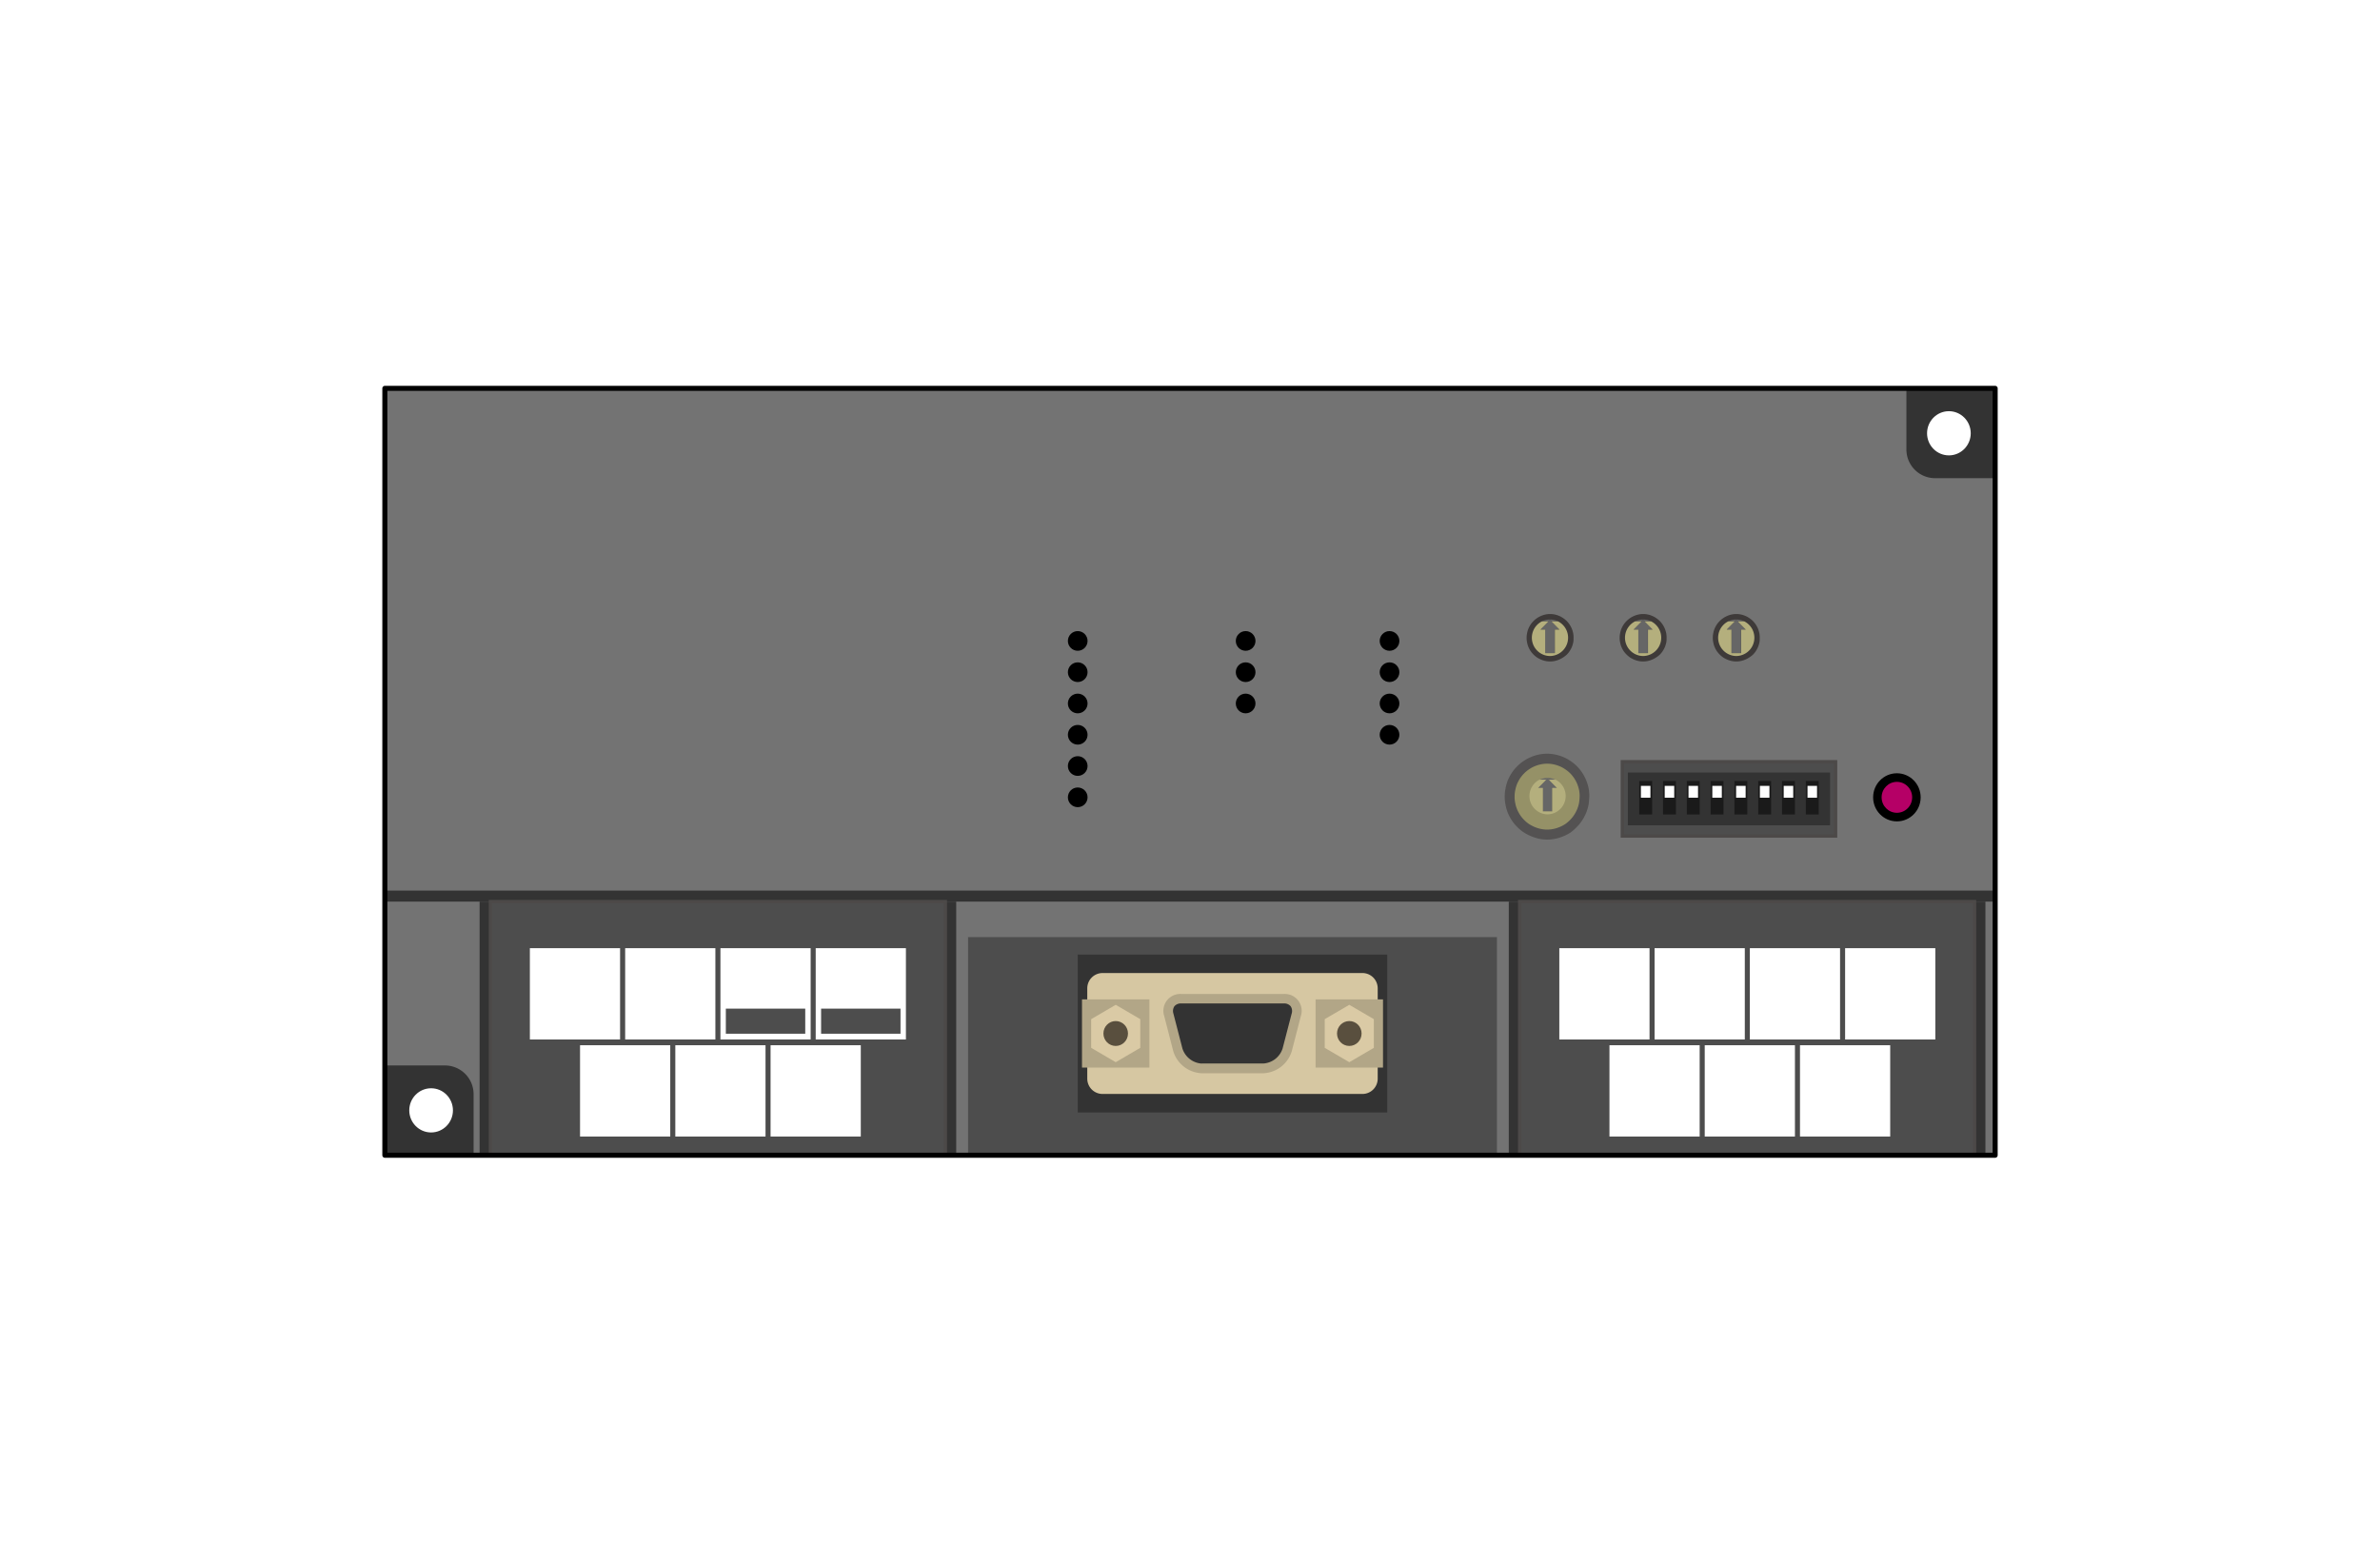 <svg xmlns="http://www.w3.org/2000/svg" width="74" height="48" viewBox="0 0 74 48"><title>cc-link_rio_rs232</title><rect width="74" height="48" fill="#fff"/><rect x="11.966" y="12.076" width="50.068" height="23.847" fill="#737373"/><rect x="50.443" y="23.687" width="6.629" height="2.309" fill="#4d4d4d" stroke="#4c4948" stroke-width="0.105"/><rect x="50.614" y="24.021" width="6.287" height="1.642" fill="#333"/><rect x="50.968" y="24.285" width="0.401" height="1.041" fill="#1a1a1a"/><rect x="51.02" y="24.437" width="0.296" height="0.368" fill="#fff"/><rect x="51.708" y="24.285" width="0.401" height="1.041" fill="#1a1a1a"/><rect x="51.76" y="24.437" width="0.296" height="0.368" fill="#fff"/><rect x="52.447" y="24.285" width="0.401" height="1.041" fill="#1a1a1a"/><rect x="52.5" y="24.437" width="0.296" height="0.368" fill="#fff"/><rect x="53.187" y="24.285" width="0.401" height="1.041" fill="#1a1a1a"/><rect x="53.24" y="24.437" width="0.296" height="0.368" fill="#fff"/><rect x="53.927" y="24.285" width="0.401" height="1.041" fill="#1a1a1a"/><rect x="53.98" y="24.437" width="0.296" height="0.368" fill="#fff"/><rect x="54.667" y="24.285" width="0.401" height="1.041" fill="#1a1a1a"/><rect x="54.72" y="24.437" width="0.296" height="0.368" fill="#fff"/><rect x="55.407" y="24.285" width="0.401" height="1.041" fill="#1a1a1a"/><rect x="55.46" y="24.437" width="0.296" height="0.368" fill="#fff"/><rect x="56.147" y="24.285" width="0.401" height="1.041" fill="#1a1a1a"/><rect x="56.2" y="24.437" width="0.296" height="0.368" fill="#fff"/><path d="M59.275,13.975a0.891,0.891,0,0,0,.884.894h1.875V12.076H59.275v1.9Z" fill="#333"/><ellipse cx="60.596" cy="13.473" rx="0.679" ry="0.687" fill="#fff"/><path d="M14.725,34.025a0.891,0.891,0,0,0-.884-0.894H11.966v2.792h2.759v-1.9Z" fill="#333"/><ellipse cx="13.404" cy="34.527" rx="0.679" ry="0.687" fill="#fff"/><rect x="11.966" y="27.693" width="50.068" height="0.343" fill="#333"/><rect x="14.912" y="28.036" width="0.339" height="7.888" fill="#333"/><rect x="29.392" y="28.036" width="0.339" height="7.888" fill="#333"/><rect x="46.912" y="28.036" width="0.339" height="7.888" fill="#333"/><rect x="61.393" y="28.036" width="0.339" height="7.888" fill="#333"/><rect x="15.25" y="28.036" width="14.142" height="7.888" fill="#4d4d4d" stroke="#4c4948" stroke-width="0.105"/><rect x="30.099" y="29.14" width="16.445" height="6.784" fill="#4d4d4d"/><rect x="47.251" y="28.036" width="14.142" height="7.888" fill="#4d4d4d" stroke="#4c4948" stroke-width="0.105"/><ellipse cx="58.979" cy="24.793" rx="0.739" ry="0.748"/><ellipse cx="58.979" cy="24.793" rx="0.475" ry="0.481" fill="#b50066"/><path d="M48.6,20.444a0.734,0.734,0,0,1-.126.067,0.719,0.719,0,0,1-.136.043,0.689,0.689,0,0,1-.286,0,0.732,0.732,0,0,1-.136-0.043,0.849,0.849,0,0,1-.127-0.067,0.8,0.8,0,0,1-.2-0.2,0.862,0.862,0,0,1-.068-0.128,0.711,0.711,0,0,1-.04-0.139,0.613,0.613,0,0,1-.015-0.143,0.638,0.638,0,0,1,.015-0.145,0.7,0.7,0,0,1,.04-0.139,0.842,0.842,0,0,1,.068-0.128,0.755,0.755,0,0,1,.092-0.111,0.665,0.665,0,0,1,.11-0.091,0.717,0.717,0,0,1,.127-0.069,0.73,0.73,0,0,1,.136-0.043,0.7,0.7,0,0,1,.286,0,0.717,0.717,0,0,1,.136.043,0.632,0.632,0,0,1,.126.069,0.758,0.758,0,0,1,.112.091,0.784,0.784,0,0,1,.09.111,0.877,0.877,0,0,1,.068.128,0.9,0.9,0,0,1,.042.139,0.935,0.935,0,0,1,.011.095,0.414,0.414,0,0,1,0,.05v0.015l0,0.05a0.706,0.706,0,0,1-.009.078,0.912,0.912,0,0,1-.042.139,0.9,0.9,0,0,1-.068.128,0.692,0.692,0,0,1-.09.111A0.772,0.772,0,0,1,48.6,20.444Z" fill="#3e3a39"/><path d="M48.838,25.883a1.327,1.327,0,0,1-.228.12,1.3,1.3,0,0,1-.245.077,1.24,1.24,0,0,1-.516,0A1.32,1.32,0,0,1,47.6,26a1.518,1.518,0,0,1-.228-0.12,1.225,1.225,0,0,1-.2-0.168,1.2,1.2,0,0,1-.165-0.2,1.555,1.555,0,0,1-.123-0.231,1.268,1.268,0,0,1-.072-0.251,1.1,1.1,0,0,1-.026-0.258,1.143,1.143,0,0,1,.026-0.261,1.25,1.25,0,0,1,.072-0.251,1.507,1.507,0,0,1,.123-0.231,1.356,1.356,0,0,1,.165-0.2,1.2,1.2,0,0,1,.2-0.164,1.286,1.286,0,0,1,.228-0.124,1.319,1.319,0,0,1,.245-0.077,1.259,1.259,0,0,1,.516,0,1.294,1.294,0,0,1,.245.077,1.146,1.146,0,0,1,.228.124,1.373,1.373,0,0,1,.2.164,1.416,1.416,0,0,1,.162.2,1.579,1.579,0,0,1,.122.231,1.618,1.618,0,0,1,.076.251,1.691,1.691,0,0,1,.02.171,0.751,0.751,0,0,1,0,.09V24.8l-0.007.09a1.289,1.289,0,0,1-.016.141,1.365,1.365,0,0,1-.2.482,1.243,1.243,0,0,1-.162.2A1.4,1.4,0,0,1,48.838,25.883Z" fill="#545252"/><path d="M48.668,25.624a1.03,1.03,0,0,1-.175.092,1.01,1.01,0,0,1-.188.059,0.961,0.961,0,0,1-.4,0,1.025,1.025,0,0,1-.188-0.059,1.141,1.141,0,0,1-.175-0.092,0.919,0.919,0,0,1-.152-0.128,0.953,0.953,0,0,1-.127-0.154,1.231,1.231,0,0,1-.094-0.177,0.977,0.977,0,0,1-.056-0.193,0.837,0.837,0,0,1-.02-0.2,0.873,0.873,0,0,1,.02-0.2,0.968,0.968,0,0,1,.056-0.193,1.19,1.19,0,0,1,.094-0.177,1.048,1.048,0,0,1,.127-0.154,0.916,0.916,0,0,1,.152-0.126,0.959,0.959,0,0,1,.175-0.095,1.009,1.009,0,0,1,.188-0.059,0.971,0.971,0,0,1,.4,0,1,1,0,0,1,.188.059,0.879,0.879,0,0,1,.175.095,1.048,1.048,0,0,1,.155.126,1.07,1.07,0,0,1,.124.154,1.208,1.208,0,0,1,.094.177,1.233,1.233,0,0,1,.058.193,1.257,1.257,0,0,1,.015.131,0.535,0.535,0,0,1,0,.069v0.021l-0.005.069a0.98,0.98,0,0,1-.013.108,1.045,1.045,0,0,1-.152.37,0.971,0.971,0,0,1-.124.154A1.05,1.05,0,0,1,48.668,25.624Z" fill="#959167"/><path d="M48.191,19.263a0.556,0.556,0,0,1,.252.059H48.236l-0.046-.044-0.043.044H47.941A0.552,0.552,0,0,1,48.191,19.263Z" fill="#666"/><polygon points="48.236 19.322 48.488 19.577 48.338 19.577 48.338 20.308 48.043 20.308 48.043 19.577 47.896 19.577 48.147 19.322 48.191 19.278 48.236 19.322" fill="#666"/><path d="M48.488,19.577l-0.251-.255h0.206a0.569,0.569,0,0,1-.252,1.077,0.569,0.569,0,0,1-.249-1.077h0.206l-0.252.255h0.148v0.732h0.3V19.577h0.15Z" fill="#b4af7d"/><path d="M51.493,20.444a0.734,0.734,0,0,1-.126.067,0.719,0.719,0,0,1-.136.043,0.689,0.689,0,0,1-.286,0,0.732,0.732,0,0,1-.136-0.043,0.849,0.849,0,0,1-.127-0.067,0.8,0.8,0,0,1-.2-0.2,0.862,0.862,0,0,1-.068-0.128,0.711,0.711,0,0,1-.04-0.139,0.613,0.613,0,0,1-.015-0.143,0.638,0.638,0,0,1,.015-0.145,0.7,0.7,0,0,1,.04-0.139,0.842,0.842,0,0,1,.068-0.128,0.755,0.755,0,0,1,.092-0.111,0.665,0.665,0,0,1,.11-0.091,0.717,0.717,0,0,1,.127-0.069,0.73,0.73,0,0,1,.136-0.043,0.7,0.7,0,0,1,.286,0,0.717,0.717,0,0,1,.136.043,0.632,0.632,0,0,1,.126.069,0.758,0.758,0,0,1,.112.091,0.784,0.784,0,0,1,.09.111,0.877,0.877,0,0,1,.068.128,0.9,0.9,0,0,1,.042.139,0.935,0.935,0,0,1,.011.095,0.414,0.414,0,0,1,0,.05v0.015l0,0.05a0.707,0.707,0,0,1-.009.078,0.912,0.912,0,0,1-.042.139,0.9,0.9,0,0,1-.068.128,0.692,0.692,0,0,1-.09.111A0.772,0.772,0,0,1,51.493,20.444Z" fill="#3e3a39"/><path d="M51.087,19.263a0.556,0.556,0,0,1,.252.059H51.133l-0.046-.044-0.043.044H50.838A0.552,0.552,0,0,1,51.087,19.263Z" fill="#666"/><polygon points="51.133 19.322 51.384 19.577 51.234 19.577 51.234 20.308 50.939 20.308 50.939 19.577 50.792 19.577 51.043 19.322 51.087 19.278 51.133 19.322" fill="#666"/><path d="M51.384,19.577l-0.251-.255h0.206a0.569,0.569,0,0,1-.252,1.077,0.569,0.569,0,0,1-.249-1.077h0.206l-0.252.255h0.148v0.732h0.3V19.577h0.15Z" fill="#b4af7d"/><path d="M54.389,20.444a0.734,0.734,0,0,1-.126.067,0.719,0.719,0,0,1-.136.043,0.689,0.689,0,0,1-.286,0,0.733,0.733,0,0,1-.136-0.043,0.849,0.849,0,0,1-.127-0.067,0.8,0.8,0,0,1-.2-0.2,0.862,0.862,0,0,1-.068-0.128,0.711,0.711,0,0,1-.04-0.139,0.613,0.613,0,0,1-.015-0.143,0.638,0.638,0,0,1,.015-0.145,0.7,0.7,0,0,1,.04-0.139,0.842,0.842,0,0,1,.068-0.128,0.755,0.755,0,0,1,.092-0.111,0.665,0.665,0,0,1,.11-0.091,0.717,0.717,0,0,1,.127-0.069,0.73,0.73,0,0,1,.136-0.043,0.7,0.7,0,0,1,.286,0,0.717,0.717,0,0,1,.136.043,0.632,0.632,0,0,1,.126.069,0.758,0.758,0,0,1,.112.091,0.784,0.784,0,0,1,.09.111,0.877,0.877,0,0,1,.068.128,0.9,0.9,0,0,1,.042.139,0.935,0.935,0,0,1,.011.095,0.414,0.414,0,0,1,0,.05v0.015l0,0.05a0.706,0.706,0,0,1-.009.078,0.912,0.912,0,0,1-.042.139,0.9,0.9,0,0,1-.068.128,0.692,0.692,0,0,1-.09.111A0.772,0.772,0,0,1,54.389,20.444Z" fill="#3e3a39"/><path d="M53.983,19.263a0.556,0.556,0,0,1,.252.059H54.029l-0.046-.044-0.043.044H53.734A0.552,0.552,0,0,1,53.983,19.263Z" fill="#666"/><polygon points="54.029 19.322 54.28 19.577 54.131 19.577 54.131 20.308 53.836 20.308 53.836 19.577 53.688 19.577 53.94 19.322 53.983 19.278 54.029 19.322" fill="#666"/><path d="M54.28,19.577l-0.251-.255h0.206a0.569,0.569,0,0,1-.252,1.077,0.569,0.569,0,0,1-.249-1.077H53.94l-0.252.255h0.148v0.732h0.3V19.577h0.15Z" fill="#b4af7d"/><path d="M48.115,24.191a0.556,0.556,0,0,1,.252.059H48.161l-0.046-.044-0.043.044H47.866A0.552,0.552,0,0,1,48.115,24.191Z" fill="#666"/><polygon points="48.161 24.249 48.413 24.504 48.263 24.504 48.263 25.236 47.968 25.236 47.968 24.504 47.82 24.504 48.072 24.249 48.115 24.205 48.161 24.249" fill="#666"/><path d="M48.413,24.5l-0.251-.255h0.206a0.569,0.569,0,0,1-.252,1.077,0.569,0.569,0,0,1-.249-1.077h0.206L47.82,24.5h0.148v0.732h0.3V24.5h0.15Z" fill="#b4af7d"/><circle cx="33.509" cy="24.793" r="0.306"/><circle cx="33.509" cy="23.82" r="0.306"/><circle cx="33.509" cy="22.848" r="0.306"/><circle cx="33.509" cy="21.875" r="0.306"/><circle cx="33.509" cy="20.902" r="0.306"/><circle cx="33.509" cy="19.93" r="0.306"/><circle cx="38.73" cy="21.875" r="0.306"/><circle cx="38.73" cy="20.902" r="0.306"/><circle cx="38.73" cy="19.93" r="0.306"/><circle cx="43.204" cy="22.848" r="0.306"/><circle cx="43.204" cy="21.875" r="0.306"/><circle cx="43.204" cy="20.902" r="0.306"/><circle cx="43.204" cy="19.93" r="0.306"/><rect x="25.362" y="29.484" width="2.805" height="2.839" fill="#fff"/><rect x="23.959" y="32.502" width="2.805" height="2.839" fill="#fff"/><rect x="22.4" y="29.484" width="2.805" height="2.839" fill="#fff"/><rect x="16.475" y="29.484" width="2.805" height="2.839" fill="#fff"/><rect x="20.997" y="32.502" width="2.805" height="2.839" fill="#fff"/><rect x="19.438" y="29.484" width="2.805" height="2.839" fill="#fff"/><rect x="18.035" y="32.502" width="2.805" height="2.839" fill="#fff"/><rect x="22.568" y="31.364" width="2.469" height="0.78" fill="#4d4d4d"/><rect x="25.53" y="31.364" width="2.469" height="0.78" fill="#4d4d4d"/><rect x="57.369" y="29.484" width="2.805" height="2.839" fill="#fff"/><rect x="55.966" y="32.502" width="2.805" height="2.839" fill="#fff"/><rect x="54.407" y="29.484" width="2.805" height="2.839" fill="#fff"/><rect x="48.483" y="29.484" width="2.805" height="2.839" fill="#fff"/><rect x="53.004" y="32.502" width="2.805" height="2.839" fill="#fff"/><rect x="51.445" y="29.484" width="2.805" height="2.839" fill="#fff"/><rect x="50.042" y="32.502" width="2.805" height="2.839" fill="#fff"/><rect x="33.509" y="29.683" width="9.624" height="4.909" fill="#333"/><path d="M33.806,30.734a0.475,0.475,0,0,1,.471-0.477h8.088a0.475,0.475,0,0,1,.471.477V33.54a0.475,0.475,0,0,1-.471.477H34.277a0.475,0.475,0,0,1-.471-0.477V30.734Z" fill="#d6c7a2"/><rect x="33.642" y="31.076" width="2.096" height="2.121" fill="#b2a687"/><polygon points="35.454 32.583 34.69 33.029 33.927 32.583 33.927 31.691 34.69 31.245 35.454 31.691 35.454 32.583" fill="#dacaa5"/><ellipse cx="34.69" cy="32.137" rx="0.382" ry="0.387" fill="#594f3e"/><rect x="40.905" y="31.076" width="2.096" height="2.121" fill="#b2a687"/><polygon points="41.189 32.583 41.953 33.029 42.716 32.583 42.716 31.691 41.953 31.245 41.189 31.691 41.189 32.583" fill="#dacaa5"/><ellipse cx="41.953" cy="32.137" rx="0.382" ry="0.387" fill="#594f3e"/><path d="M36.2,31.6a0.525,0.525,0,0,1,.528-0.692h3.189a0.525,0.525,0,0,1,.528.692l-0.279,1.081a0.969,0.969,0,0,1-.886.692H37.364a0.969,0.969,0,0,1-.886-0.692Z" fill="#b2a687"/><path d="M37.364,33.072a0.675,0.675,0,0,1-.6-0.47l-0.279-1.081a0.267,0.267,0,0,1,.03-0.231,0.259,0.259,0,0,1,.213-0.087h3.189a0.259,0.259,0,0,1,.213.087,0.267,0.267,0,0,1,.03.231L39.88,32.6a0.675,0.675,0,0,1-.6.47H37.364Z" fill="#333"/><rect x="11.966" y="12.076" width="50.068" height="23.847" fill="none" stroke="#000" stroke-linecap="round" stroke-linejoin="round" stroke-width="0.157"/></svg>